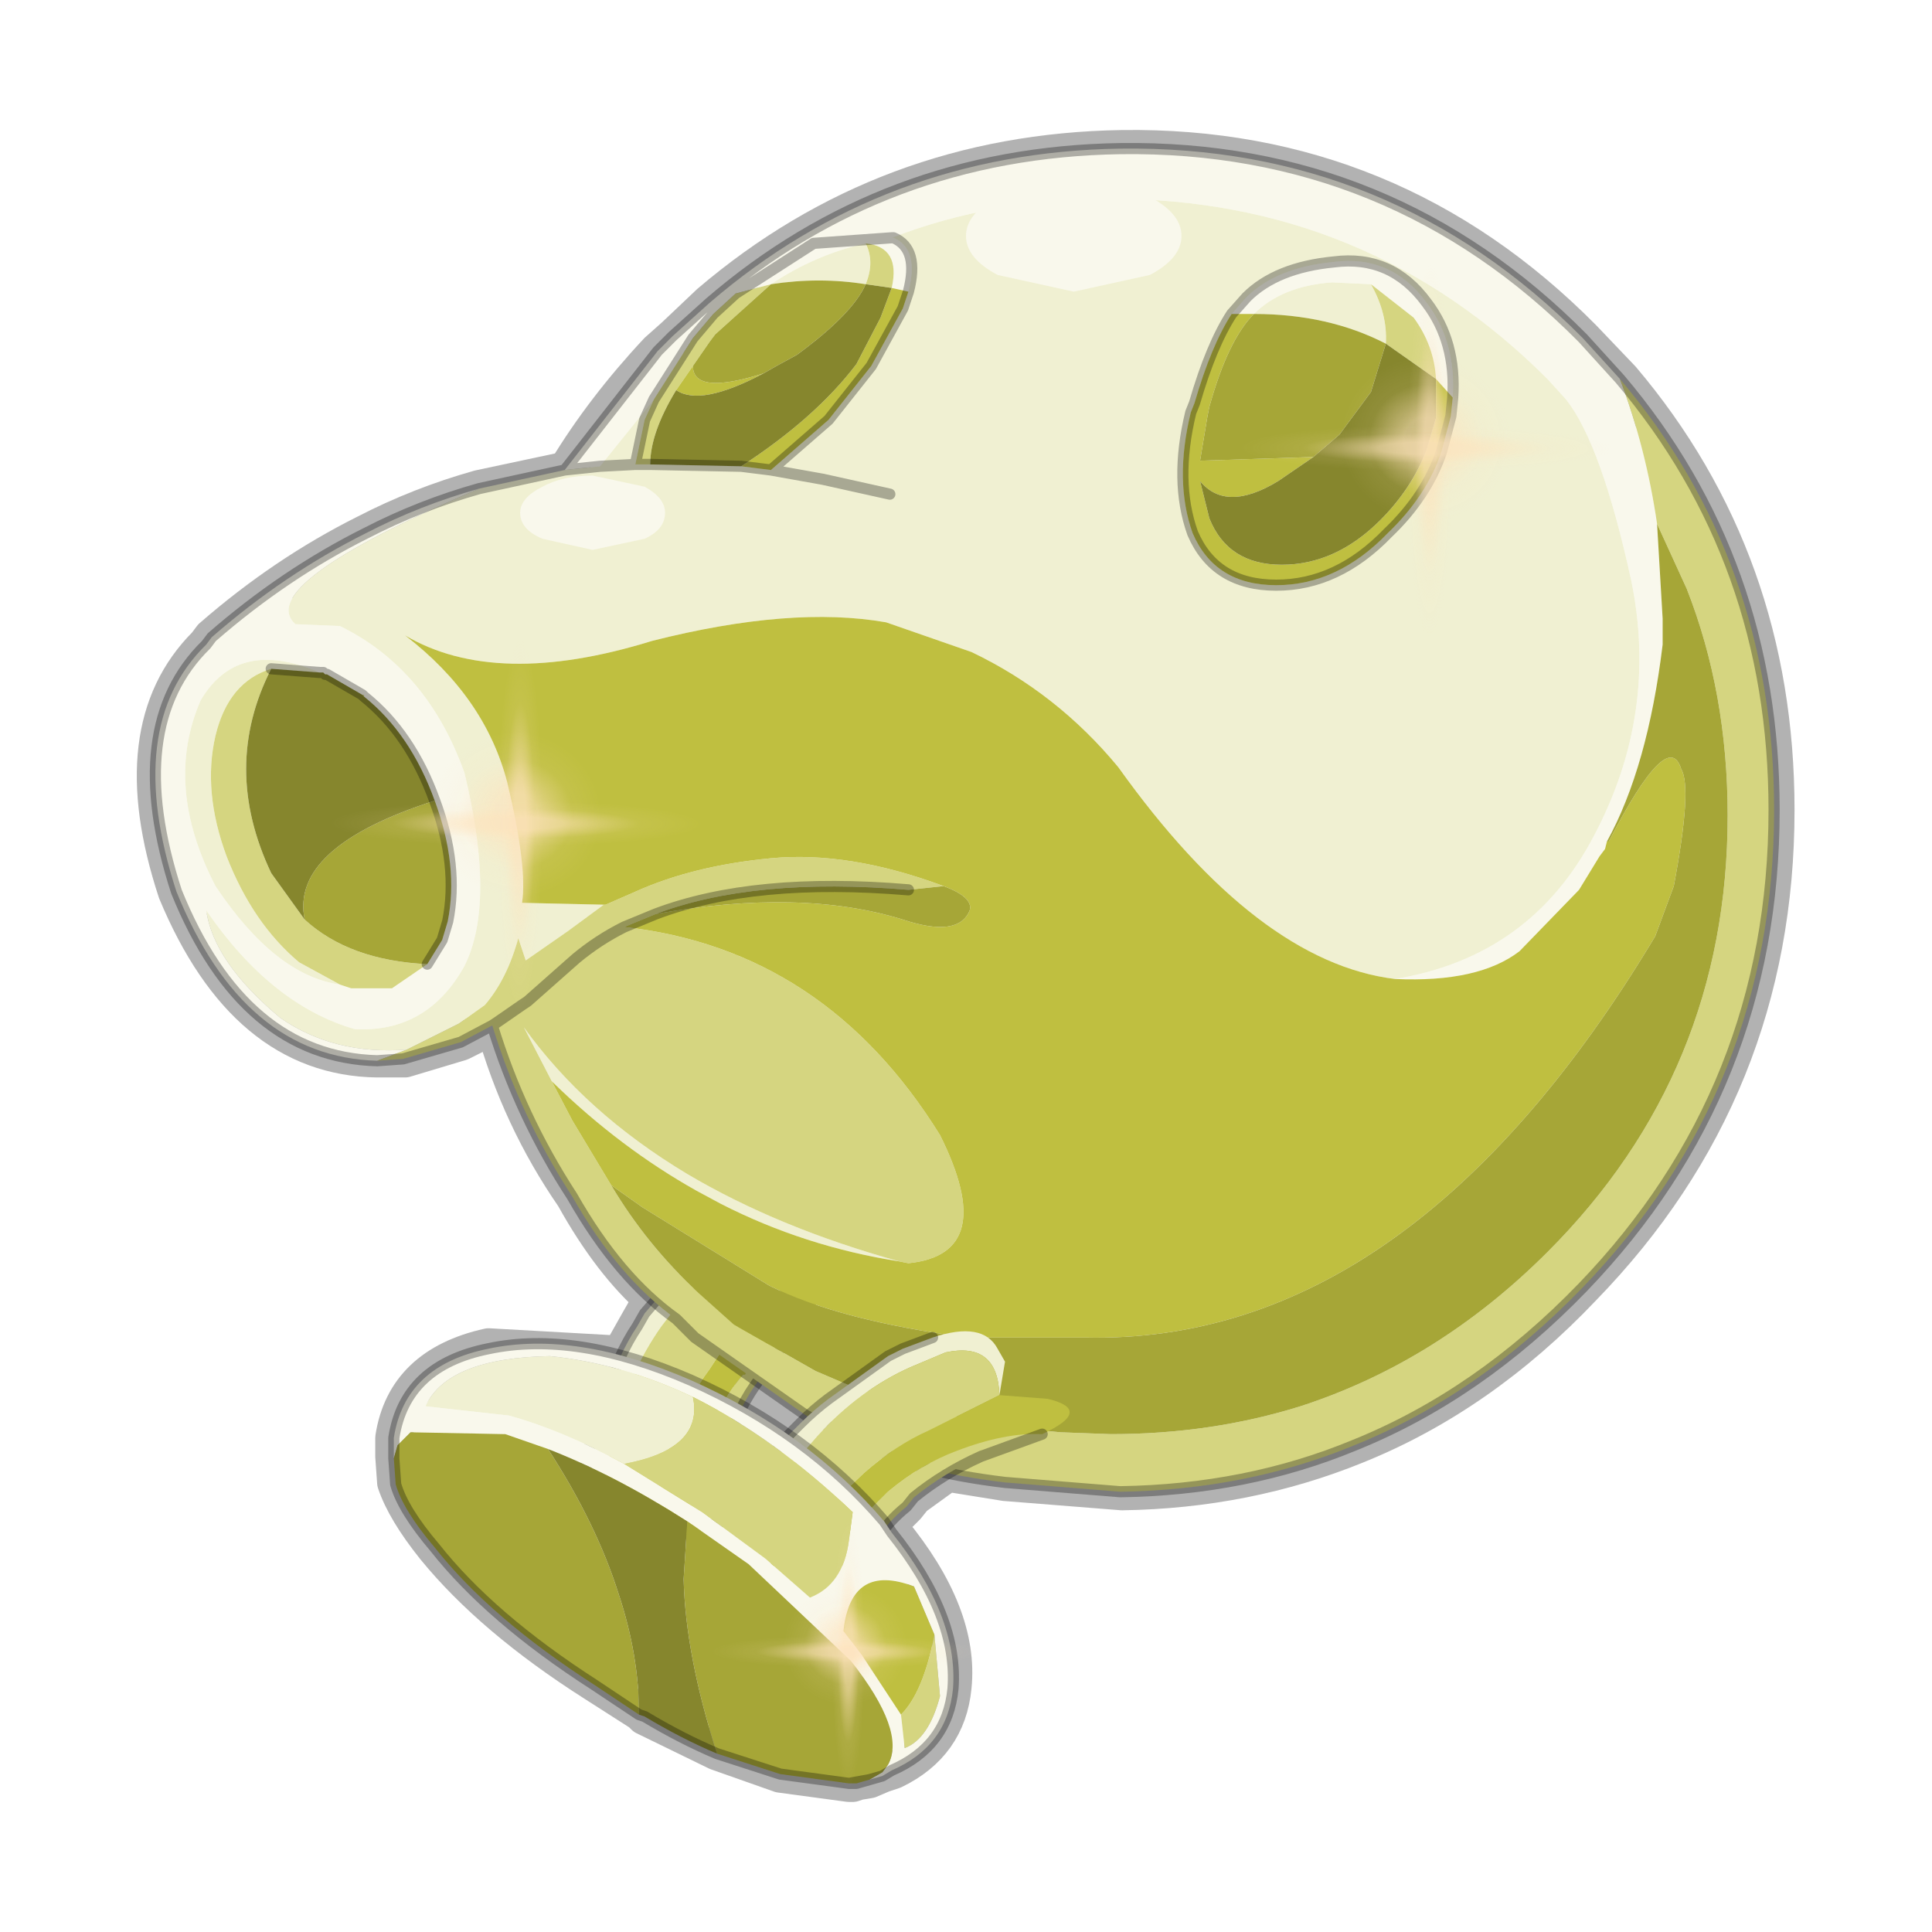 <?xml version="1.0" encoding="UTF-8" standalone="no"?>
<svg xmlns:xlink="http://www.w3.org/1999/xlink" height="52.0px" width="52.0px" xmlns="http://www.w3.org/2000/svg">
  <g transform="matrix(1.0, 0.0, 0.0, 1.0, 0.0, 0.0)">
    <use height="54.0" transform="matrix(1.0, 0.0, 0.0, 1.0, -1.0, -1.0)" width="54.0" xlink:href="#shape0"/>
    <use height="0.0" transform="matrix(0.177, 0.0, -0.013, 0.217, 32.55, 21.45)" width="0.0" xlink:href="#sprite0"/>
    <use height="81.5" transform="matrix(0.126, 0.0, 0.0, 0.126, 33.25, 7.0)" width="81.5" xlink:href="#sprite1"/>
    <use height="81.5" transform="matrix(0.126, 0.0, 0.0, 0.126, 8.75, 17.1)" width="81.5" xlink:href="#sprite1"/>
    <use height="12.9" transform="matrix(1.0, 0.0, 0.0, 1.0, 10.1, 35.55)" width="19.0" xlink:href="#shape2"/>
    <use height="0.0" transform="matrix(0.087, 0.05, -0.026, 0.04, 18.4, 41.2)" width="0.0" xlink:href="#sprite0"/>
    <use height="81.5" transform="matrix(0.091, 0.0, 0.0, 0.091, 19.05, 40.8)" width="81.5" xlink:href="#sprite1"/>
  </g>
  <defs>
    <g id="shape0" transform="matrix(1.0, 0.0, 0.0, 1.0, 1.0, 1.0)">
      <path d="M52.0 0.0 L52.0 52.0 0.0 52.0 0.0 0.0 52.0 0.0" fill="#795fa9" fill-opacity="0.0" fill-rule="evenodd" stroke="none"/>
      <path d="M42.6 9.1 Q37.45 3.9 30.2 4.0 23.85 4.1 19.1 8.15 L18.15 9.05 17.7 9.45 Q16.25 11.0 15.25 12.65 L12.9 13.15 Q11.3 13.6 9.85 14.35 7.65 15.45 5.7 17.15 L5.55 17.35 Q3.3 19.6 4.75 24.0 6.6 28.45 10.15 28.5 L10.9 28.5 12.4 28.05 13.3 27.6 Q14.0 30.1 15.45 32.2 16.45 34.0 17.6 35.0 L17.35 35.3 17.15 35.65 16.7 36.45 13.15 36.25 Q10.9 36.75 10.6 38.7 L10.6 38.8 10.6 39.2 10.65 39.9 Q10.9 40.65 11.7 41.65 13.25 43.55 16.0 45.3 L17.25 46.1 17.35 46.2 19.3 47.15 21.0 47.75 22.85 48.0 22.95 48.0 23.1 47.95 23.4 47.9 23.75 47.75 24.05 47.65 Q25.5 46.95 25.65 45.4 25.85 43.45 24.0 41.2 L23.9 41.05 24.4 40.55 24.6 40.3 25.5 39.65 27.05 39.9 30.2 40.15 Q33.55 40.1 36.5 38.9 39.85 37.55 42.6 34.65 47.8 29.3 47.8 21.8 47.8 15.1 43.65 10.2 L42.6 9.1 M21.75 38.15 L21.55 38.3 21.25 38.6 20.05 37.85 20.35 37.25 21.7 38.1 21.75 38.15" fill="none" stroke="#000000" stroke-linecap="round" stroke-linejoin="round" stroke-opacity="0.302" stroke-width="1.0"/>
      <path d="M17.95 34.65 Q18.85 33.6 19.6 34.05 L20.0 34.3 Q20.3 34.55 20.25 35.1 19.5 33.9 18.45 34.85 L17.8 35.7 Q16.95 36.9 16.5 38.55 L16.25 40.05 15.85 39.8 15.75 39.65 15.85 39.0 16.0 38.45 16.3 37.55 Q16.65 36.45 17.15 35.7 L17.35 35.35 17.95 34.65" fill="#f0f0d2" fill-rule="evenodd" stroke="none"/>
      <path d="M15.85 39.8 L16.25 40.05 16.5 38.55 Q16.95 36.9 17.8 35.7 L18.45 34.85 Q19.5 33.9 20.25 35.1 L19.1 36.85 Q18.5 37.65 18.1 38.75 17.85 39.35 17.75 40.2 17.6 40.65 17.6 41.05 L16.4 40.15 16.25 40.05 16.4 40.15 17.6 41.05 17.7 41.45 Q17.65 41.9 17.15 41.7 L16.9 41.65 15.85 39.8 M21.75 35.45 Q20.95 36.3 20.65 36.85 19.95 37.7 19.65 38.65 L19.55 39.0 19.3 40.25 19.3 41.25 19.15 41.05 18.55 41.35 18.65 40.25 18.7 39.8 19.0 38.85 Q19.35 37.75 20.0 37.0 L20.05 37.0 Q20.85 35.9 21.75 35.45" fill="#d5d580" fill-rule="evenodd" stroke="none"/>
      <path d="M20.25 35.1 Q21.0 34.7 21.45 34.6 22.65 34.2 21.75 35.45 20.85 35.9 20.05 37.0 L20.0 37.0 Q19.35 37.75 19.0 38.85 L18.7 39.8 18.65 40.25 18.55 41.35 17.2 42.15 16.9 41.65 17.15 41.7 Q17.65 41.9 17.7 41.45 L17.6 41.05 Q17.6 40.65 17.75 40.2 17.85 39.35 18.1 38.75 18.5 37.65 19.1 36.85 L20.25 35.1" fill="#bfbf40" fill-rule="evenodd" stroke="none"/>
      <path d="M17.95 34.65 L17.35 35.35 17.15 35.7 Q16.65 36.45 16.3 37.55 L16.0 38.45 15.85 39.0 15.75 39.65 M15.85 39.8 L16.25 40.05 16.4 40.15 17.6 41.05 M21.75 35.45 Q20.95 36.3 20.65 36.85 19.95 37.7 19.65 38.65 L19.55 39.0 19.3 40.25 19.3 41.25" fill="none" stroke="#000000" stroke-linecap="round" stroke-linejoin="round" stroke-opacity="0.302" stroke-width="0.3"/>
      <path d="M38.65 10.2 Q38.6 9.3 38.05 8.55 L36.9 7.65 35.85 7.6 Q34.5 7.7 33.75 8.45 L33.15 8.45 33.55 8.0 Q34.35 7.2 35.9 7.05 37.45 6.85 38.4 8.15 39.2 9.2 39.1 10.7 L38.65 10.2 M37.55 26.35 Q41.2 25.75 42.9 22.5 44.65 19.2 43.9 15.6 43.1 11.95 42.15 10.75 L41.65 10.2 Q36.8 5.35 29.9 5.35 26.7 5.35 24.0 6.4 L21.9 6.55 19.8 7.9 21.9 6.55 24.0 6.4 24.05 6.4 Q24.75 6.7 24.45 7.85 L24.0 7.75 Q24.25 6.65 23.3 6.55 21.95 6.85 20.75 7.65 L19.8 7.9 19.2 8.45 18.65 9.1 17.6 10.75 16.15 12.55 15.2 12.65 17.7 9.45 18.1 9.05 19.1 8.15 Q23.8 4.1 30.15 4.0 37.45 3.9 42.6 9.1 L43.6 10.2 Q44.3 12.05 44.6 14.1 L44.75 16.65 44.75 16.95 44.75 17.35 Q44.35 20.65 43.25 22.65 L43.2 22.85 43.05 23.05 42.5 23.95 40.9 25.6 Q39.8 26.45 37.55 26.35 M10.15 28.55 Q6.55 28.45 4.75 24.0 3.3 19.55 5.55 17.35 L5.7 17.15 Q7.65 15.45 9.85 14.35 11.3 13.6 12.9 13.15 6.8 15.75 7.95 16.8 L9.15 16.85 Q11.5 18.0 12.5 20.8 13.35 24.3 12.5 26.0 11.5 27.8 9.55 27.7 7.3 27.05 5.55 24.5 5.75 25.9 7.55 27.4 9.0 28.4 10.95 28.25 L10.15 28.55 M8.6 18.1 Q6.4 17.15 5.4 18.85 4.4 21.15 5.8 23.85 7.4 26.25 9.15 26.5 L9.45 26.6 10.55 26.6 11.5 25.95 11.9 25.3 12.05 24.8 Q12.35 23.3 11.7 21.55 11.05 19.75 9.8 18.75 L9.8 18.7 9.75 18.7 8.8 18.15 8.75 18.15 8.7 18.1 8.6 18.1" fill="#f9f8ec" fill-rule="evenodd" stroke="none"/>
      <path d="M39.1 10.7 Q39.2 9.2 38.4 8.15 37.45 6.85 35.9 7.05 34.35 7.2 33.55 8.0 L33.15 8.45 Q32.6 9.3 32.15 10.85 L32.05 11.1 Q31.6 12.95 32.1 14.35 32.7 15.75 34.35 15.75 36.0 15.75 37.35 14.35 38.4 13.35 38.8 12.15 L39.05 11.2 39.1 10.7 M33.75 8.45 Q34.5 7.7 35.85 7.6 L36.9 7.65 Q37.35 8.45 37.3 9.25 35.75 8.45 33.75 8.45 M24.0 6.4 Q26.7 5.35 29.9 5.35 36.8 5.35 41.65 10.2 L42.15 10.75 Q43.1 11.95 43.9 15.6 44.65 19.2 42.9 22.5 41.2 25.75 37.55 26.35 33.85 25.9 30.1 20.65 28.45 18.65 26.15 17.55 L23.85 16.75 Q21.3 16.3 17.55 17.25 13.35 18.55 10.9 17.1 13.05 18.75 13.65 21.05 14.2 23.35 14.05 24.3 L16.25 24.35 15.3 25.05 14.15 25.85 13.95 25.25 Q13.65 26.35 13.05 27.05 L12.35 27.55 10.95 28.25 Q9.0 28.4 7.55 27.4 5.75 25.9 5.55 24.5 7.3 27.05 9.55 27.7 11.5 27.8 12.5 26.0 13.35 24.3 12.5 20.8 11.5 18.0 9.15 16.85 L7.95 16.8 Q6.8 15.75 12.9 13.15 L15.2 12.65 16.15 12.55 17.6 10.75 17.35 11.3 17.1 12.5 17.5 12.5 19.95 12.55 20.75 12.65 22.3 11.3 23.45 9.85 24.3 8.3 24.45 7.85 Q24.75 6.7 24.05 6.4 L24.0 6.4 M23.95 13.3 L22.15 12.9 20.75 12.65 22.15 12.9 23.95 13.3 M24.2 33.95 Q21.65 33.55 19.4 32.4 L18.75 32.05 Q16.7 30.9 14.9 29.15 L14.85 29.1 14.1 27.65 Q15.75 29.95 18.5 31.6 20.95 33.05 24.2 33.95 M7.3 18.0 Q6.15 18.35 5.8 19.8 5.45 21.3 6.1 23.05 6.8 24.85 8.05 25.9 L9.15 26.5 Q7.4 26.25 5.8 23.85 4.4 21.15 5.4 18.85 6.4 17.15 8.6 18.1 L7.3 18.0 M20.75 7.65 Q21.95 6.85 23.3 6.55 23.55 7.05 23.3 7.65 22.05 7.45 20.75 7.65 M16.15 12.55 L17.1 12.5 16.15 12.55" fill="#f0f0d2" fill-rule="evenodd" stroke="none"/>
      <path d="M36.9 7.65 L38.05 8.55 Q38.6 9.3 38.65 10.2 L37.3 9.25 Q37.35 8.45 36.9 7.65 M44.6 14.1 Q44.3 12.05 43.6 10.2 47.75 15.1 47.75 21.8 47.75 29.3 42.6 34.65 39.8 37.55 36.45 38.9 33.55 40.1 30.15 40.15 L27.05 39.9 Q24.55 39.6 23.35 38.9 L21.7 38.1 18.7 36.0 18.2 35.5 Q16.65 34.4 15.4 32.2 14.0 30.05 13.25 27.6 L13.4 27.5 14.05 27.05 14.2 26.95 15.5 25.8 Q16.1 25.3 16.8 24.95 16.1 25.3 15.5 25.8 L14.2 26.95 14.05 27.05 13.4 27.5 13.25 27.6 12.4 28.05 10.85 28.5 10.15 28.55 10.95 28.25 12.35 27.55 13.05 27.05 Q13.65 26.35 13.95 25.25 L14.15 25.85 15.3 25.05 16.25 24.35 16.3 24.35 17.1 24.0 Q18.65 23.3 20.75 23.1 22.85 22.9 25.4 23.85 L24.45 23.95 Q20.3 23.6 17.65 24.6 L16.8 24.95 Q22.2 25.55 25.3 30.55 26.9 33.75 24.45 34.0 L24.2 33.95 Q20.95 33.05 18.5 31.6 15.75 29.95 14.1 27.65 L14.85 29.1 15.4 30.15 16.45 31.9 Q17.4 33.5 18.8 34.8 L19.75 35.65 21.95 36.9 23.0 37.35 24.25 37.65 Q25.75 38.3 28.55 38.55 L29.9 38.6 Q32.6 38.6 35.0 37.85 38.7 36.65 41.65 33.7 46.5 28.85 46.5 21.95 46.5 18.65 45.4 15.85 L44.6 14.1 M17.6 10.75 L18.65 9.1 19.2 8.45 19.8 7.9 20.75 7.65 19.25 9.0 19.1 9.2 18.65 9.85 18.2 10.5 Q17.5 11.65 17.5 12.5 L17.1 12.5 17.35 11.3 17.6 10.75 M9.15 26.5 L8.05 25.9 Q6.8 24.85 6.1 23.05 5.45 21.3 5.8 19.8 6.15 18.35 7.3 18.0 5.95 20.65 7.3 23.5 L8.2 24.75 Q9.4 25.85 11.5 25.95 L10.55 26.6 9.45 26.6 9.15 26.5 M23.3 6.55 Q24.25 6.65 24.0 7.75 L23.3 7.65 Q23.55 7.05 23.3 6.55 M9.75 18.7 L9.8 18.7 9.8 18.75 9.75 18.7" fill="#d5d580" fill-rule="evenodd" stroke="none"/>
      <path d="M38.65 10.2 L39.1 10.7 39.05 11.2 38.8 12.15 Q38.4 13.35 37.35 14.35 36.0 15.75 34.35 15.75 32.7 15.75 32.1 14.35 31.6 12.95 32.05 11.1 L32.15 10.85 Q32.6 9.3 33.15 8.45 L33.75 8.45 Q33.05 9.15 32.55 10.95 L32.5 11.2 32.3 12.4 35.35 12.3 34.4 12.95 Q33.0 13.8 32.3 12.95 L32.55 13.95 Q33.05 15.2 34.5 15.2 35.95 15.2 37.15 14.0 38.0 13.15 38.4 12.1 L38.65 11.25 38.65 10.2 M37.55 26.35 Q39.8 26.45 40.9 25.6 L42.5 23.95 43.05 23.05 43.2 22.85 43.25 22.65 43.3 22.65 Q44.9 19.55 45.25 20.7 45.55 21.2 45.05 23.85 L44.55 25.2 Q37.95 36.2 29.2 36.0 L28.4 36.0 26.05 36.0 Q22.6 35.55 20.7 34.6 L17.3 32.5 16.45 31.9 15.4 30.15 14.85 29.1 14.9 29.15 Q16.7 30.9 18.75 32.05 L19.4 32.4 Q21.65 33.55 24.2 33.95 L24.45 34.0 Q26.9 33.75 25.3 30.55 22.2 25.55 16.8 24.95 L17.65 24.6 Q21.55 23.9 24.3 24.75 25.8 25.25 26.1 24.5 26.2 24.15 25.4 23.85 22.85 22.9 20.75 23.1 18.65 23.3 17.1 24.0 L16.3 24.35 16.25 24.35 14.05 24.3 Q14.2 23.35 13.65 21.05 13.05 18.75 10.9 17.1 13.35 18.55 17.55 17.25 21.3 16.3 23.85 16.75 L26.15 17.55 Q28.45 18.65 30.1 20.65 33.85 25.9 37.55 26.35 M24.45 7.85 L24.3 8.3 23.45 9.85 22.3 11.3 20.75 12.65 19.95 12.55 Q21.95 11.25 23.05 9.8 L23.7 8.55 24.0 7.75 24.45 7.85 M18.65 9.85 Q18.65 10.65 20.55 10.05 18.85 10.95 18.2 10.5 L18.65 9.85" fill="#bfbf40" fill-rule="evenodd" stroke="none"/>
      <path d="M35.35 12.3 L32.3 12.4 32.5 11.2 32.55 10.95 Q33.05 9.15 33.75 8.45 35.75 8.45 37.3 9.25 L36.9 10.55 36.05 11.7 35.35 12.3 M43.25 22.65 Q44.35 20.65 44.75 17.35 L44.75 16.95 44.75 16.65 44.6 14.1 45.4 15.85 Q46.5 18.65 46.5 21.95 46.5 28.85 41.65 33.7 38.7 36.65 35.0 37.85 32.6 38.6 29.9 38.6 L28.55 38.55 Q25.75 38.3 24.25 37.65 L23.0 37.35 21.95 36.9 19.75 35.65 18.8 34.8 Q17.4 33.5 16.45 31.9 L17.3 32.5 20.7 34.6 Q22.6 35.55 26.05 36.0 L28.4 36.0 29.2 36.0 Q37.95 36.2 44.55 25.2 L45.05 23.85 Q45.55 21.2 45.25 20.7 44.9 19.55 43.3 22.65 L43.25 22.65 M25.4 23.85 Q26.2 24.15 26.1 24.5 25.8 25.25 24.3 24.75 21.55 23.9 17.65 24.6 20.3 23.6 24.45 23.95 L25.4 23.85 M11.5 25.95 Q9.4 25.85 8.2 24.75 7.8 22.8 11.7 21.55 12.35 23.3 12.05 24.8 L11.9 25.3 11.5 25.95 M18.65 9.85 L19.1 9.2 19.25 9.0 20.75 7.65 Q22.05 7.45 23.3 7.65 22.95 8.45 21.45 9.55 L20.9 9.85 20.55 10.05 Q18.65 10.65 18.65 9.85" fill="#a6a637" fill-rule="evenodd" stroke="none"/>
      <path d="M37.3 9.25 L38.65 10.2 38.65 11.25 38.4 12.1 Q38.0 13.15 37.15 14.0 35.95 15.2 34.5 15.2 33.05 15.2 32.55 13.95 L32.3 12.95 Q33.0 13.8 34.4 12.95 L35.35 12.3 36.05 11.7 36.9 10.55 37.3 9.25 M7.3 18.0 L8.6 18.1 8.7 18.1 8.75 18.15 8.8 18.15 9.75 18.7 9.8 18.75 Q11.05 19.75 11.7 21.55 7.8 22.8 8.2 24.75 L7.3 23.5 Q5.95 20.65 7.3 18.0 M20.55 10.05 L20.9 9.85 21.45 9.55 Q22.95 8.45 23.3 7.65 L24.0 7.75 23.7 8.55 23.05 9.8 Q21.95 11.25 19.95 12.55 L17.5 12.5 Q17.5 11.65 18.2 10.5 18.85 10.95 20.55 10.05" fill="#86862d" fill-rule="evenodd" stroke="none"/>
      <path d="M39.1 10.7 Q39.2 9.2 38.4 8.15 37.45 6.85 35.9 7.05 34.35 7.2 33.55 8.0 L33.15 8.45 Q32.6 9.3 32.15 10.85 L32.05 11.1 Q31.6 12.95 32.1 14.35 32.7 15.75 34.35 15.75 36.0 15.75 37.35 14.35 38.4 13.35 38.8 12.15 L39.05 11.2 39.1 10.7 M43.6 10.2 L42.6 9.1 Q37.45 3.9 30.15 4.0 23.8 4.1 19.1 8.15 L18.1 9.05 17.7 9.45 15.2 12.65 16.15 12.55 17.1 12.5 17.5 12.5 19.95 12.55 20.75 12.65 22.15 12.9 23.95 13.3 M17.6 10.75 L18.65 9.1 19.2 8.45 19.8 7.9 21.9 6.55 24.0 6.4 24.05 6.4 Q24.75 6.7 24.45 7.85 L24.3 8.3 23.45 9.85 22.3 11.3 20.75 12.65 M17.65 24.6 L16.8 24.95 Q16.1 25.3 15.5 25.8 L14.2 26.95 14.05 27.05 13.4 27.5 13.25 27.6 12.4 28.05 10.85 28.5 10.15 28.55 Q6.55 28.45 4.75 24.0 3.3 19.55 5.55 17.35 L5.7 17.15 Q7.65 15.45 9.85 14.35 11.3 13.6 12.9 13.15 L15.2 12.65 M13.25 27.6 Q14.0 30.05 15.4 32.2 16.65 34.4 18.2 35.5 L18.7 36.0 21.7 38.1 23.35 38.9 Q24.55 39.6 27.05 39.9 L30.15 40.15 Q33.55 40.1 36.45 38.9 39.8 37.55 42.6 34.65 47.75 29.3 47.75 21.8 47.75 15.1 43.6 10.2 M7.3 18.0 L8.6 18.1 8.7 18.1 8.75 18.15 8.8 18.15 9.75 18.7 9.8 18.75 Q11.05 19.75 11.7 21.55 12.35 23.3 12.05 24.8 L11.9 25.3 11.5 25.95 M17.6 10.75 L17.35 11.3 17.1 12.5 M17.65 24.6 Q20.3 23.6 24.45 23.95" fill="none" stroke="#000000" stroke-linecap="round" stroke-linejoin="round" stroke-opacity="0.302" stroke-width="0.3"/>
      <path d="M17.35 14.5 L15.95 14.8 14.6 14.5 Q14.0 14.25 14.0 13.8 14.0 13.4 14.6 13.1 15.15 12.8 15.95 12.8 L17.35 13.1 Q17.9 13.4 17.9 13.8 17.9 14.25 17.35 14.5" fill="#f9f8ec" fill-rule="evenodd" stroke="none"/>
      <path d="M30.95 7.4 L28.9 7.85 26.85 7.4 Q26.0 6.95 26.0 6.35 26.0 5.75 26.85 5.3 L28.9 4.9 30.95 5.3 Q31.8 5.75 31.8 6.35 31.8 6.95 30.95 7.4" fill="#f9f8ec" fill-rule="evenodd" stroke="none"/>
    </g>
    <g id="sprite1" transform="matrix(1.0, 0.0, 0.0, 1.0, 0.0, 0.0)">
      <use height="26.7" transform="matrix(0.004, -1.351, 1.393, 0.02, 22.09, 56.026)" width="26.7" xlink:href="#sprite2"/>
      <use height="26.7" transform="matrix(0.009, -3.049, 0.372, 0.005, 36.507, 81.377)" width="26.7" xlink:href="#sprite2"/>
      <use height="26.7" transform="matrix(3.049, 0.009, -0.005, 0.372, 0.122, 35.107)" width="26.7" xlink:href="#sprite2"/>
    </g>
    <g id="sprite2" transform="matrix(1.0, 0.0, 0.0, 1.0, 13.35, 13.35)">
      <use height="26.7" transform="matrix(1.0, 0.0, 0.0, 1.0, -13.35, -13.35)" width="26.7" xlink:href="#shape1"/>
    </g>
    <g id="shape1" transform="matrix(1.0, 0.0, 0.0, 1.0, 13.35, 13.35)">
      <path d="M9.3 -9.85 Q13.35 -5.8 13.35 0.0 13.35 5.8 9.3 9.3 5.8 13.35 0.0 13.35 -5.8 13.35 -9.85 9.3 -13.35 5.8 -13.35 0.0 -13.35 -5.8 -9.85 -9.85 -5.8 -13.35 0.0 -13.35 5.8 -13.35 9.3 -9.85" fill="url(#gradient0)" fill-rule="evenodd" stroke="none"/>
    </g>
    <radialGradient cx="0" cy="0" gradientTransform="matrix(0.021, 0.0, 0.0, 0.021, 0.0, 0.0)" gradientUnits="userSpaceOnUse" id="gradient0" r="819.2" spreadMethod="pad">
      <stop offset="0.196" stop-color="#fee3bc" stop-opacity="0.557"/>
      <stop offset="0.502" stop-color="#fee3bc" stop-opacity="0.086"/>
      <stop offset="0.761" stop-color="#ffe3bd" stop-opacity="0.0"/>
    </radialGradient>
    <g id="shape2" transform="matrix(1.0, 0.0, 0.0, 1.0, -10.1, -35.55)">
      <path d="M25.1 36.0 Q26.45 35.55 26.85 36.3 L27.05 36.65 26.9 37.55 Q26.85 36.1 25.45 36.4 L24.5 36.8 Q23.15 37.4 22.0 38.65 L21.0 39.8 20.75 39.4 20.75 39.35 20.75 39.2 21.15 38.7 21.55 38.3 Q21.9 37.95 22.3 37.65 L23.9 36.5 24.3 36.3 25.1 36.0" fill="#f0f0d2" fill-rule="evenodd" stroke="none"/>
      <path d="M26.9 37.55 L25.0 38.5 Q24.1 38.9 23.25 39.65 L22.15 40.7 21.6 41.35 21.55 41.75 Q21.3 42.1 20.9 41.65 L20.75 41.5 20.75 39.35 20.75 39.4 21.0 39.8 22.0 38.65 Q23.15 37.4 24.5 36.8 L25.45 36.4 Q26.85 36.1 26.9 37.55 M22.35 42.15 L22.95 41.15 23.2 40.85 23.9 40.15 Q24.8 39.4 25.75 39.05 27.05 38.55 28.05 38.6 L26.4 39.2 Q25.4 39.65 24.6 40.3 L24.4 40.55 Q23.9 40.95 23.55 41.5 L23.0 42.35 23.0 42.15 22.35 42.15 M21.6 41.35 L21.05 40.0 21.0 39.8 21.05 40.0 21.6 41.35" fill="#d5d580" fill-rule="evenodd" stroke="none"/>
      <path d="M26.9 37.55 L28.2 37.65 Q29.45 37.95 28.05 38.6 27.05 38.55 25.75 39.05 24.8 39.4 23.9 40.15 L23.2 40.85 22.95 41.15 22.35 42.15 20.75 42.15 20.75 41.5 20.9 41.65 Q21.3 42.1 21.55 41.75 L21.6 41.35 22.15 40.7 23.25 39.65 Q24.1 38.9 25.0 38.5 L26.9 37.55" fill="#bfbf40" fill-rule="evenodd" stroke="none"/>
      <path d="M28.05 38.6 L26.4 39.2 Q25.4 39.65 24.6 40.3 L24.4 40.55 Q23.9 40.95 23.55 41.5 L23.0 42.35 M25.1 36.0 L24.3 36.3 23.9 36.5 22.3 37.65 Q21.9 37.95 21.55 38.3 L21.15 38.7 20.75 39.2 M20.75 39.35 L20.75 39.4 21.0 39.8 21.05 40.0 21.6 41.35" fill="none" stroke="#000000" stroke-linecap="round" stroke-linejoin="round" stroke-opacity="0.302" stroke-width="0.3"/>
      <path d="M10.6 39.25 L10.6 38.8 10.6 38.7 Q10.9 36.75 13.15 36.3 15.5 35.8 18.6 37.15 21.75 38.55 23.8 40.95 L24.0 41.25 Q25.8 43.5 25.65 45.45 25.5 47.0 24.0 47.65 L23.75 47.8 23.4 47.9 23.75 47.7 23.9 47.5 Q24.4 46.6 22.9 44.7 L20.15 42.1 18.65 41.05 18.5 40.95 Q16.55 39.7 14.75 39.0 L13.6 38.6 11.05 38.55 10.7 38.9 10.6 39.25 M16.8 39.4 L18.9 40.7 20.6 41.95 21.8 43.0 Q22.7 42.65 22.85 41.45 L22.95 40.7 Q20.85 38.7 18.65 37.6 16.75 36.7 14.8 36.5 12.05 36.55 11.45 37.85 L13.7 38.1 Q15.15 38.5 16.8 39.4 M25.15 44.0 L24.6 42.7 Q22.9 42.05 22.7 43.9 L23.2 44.55 24.25 46.15 24.35 47.05 Q25.0 46.8 25.3 45.65 L25.15 44.0" fill="#f9f8ec" fill-rule="evenodd" stroke="none"/>
      <path d="M16.8 39.4 Q15.15 38.5 13.7 38.1 L11.45 37.85 Q12.05 36.55 14.8 36.5 16.75 36.7 18.65 37.6 18.95 39.0 16.8 39.4" fill="#f0f0d2" fill-rule="evenodd" stroke="none"/>
      <path d="M18.65 37.6 Q20.85 38.7 22.95 40.7 L22.85 41.45 Q22.7 42.65 21.8 43.0 L20.6 41.95 18.9 40.7 16.8 39.4 Q18.95 39.0 18.65 37.6 M25.15 44.0 L25.3 45.65 Q25.0 46.8 24.35 47.05 L24.25 46.15 Q24.85 45.55 25.15 44.0" fill="#d5d580" fill-rule="evenodd" stroke="none"/>
      <path d="M24.25 46.15 L23.2 44.55 22.7 43.9 Q22.9 42.05 24.6 42.7 L25.15 44.0 Q24.85 45.55 24.25 46.15" fill="#bfbf40" fill-rule="evenodd" stroke="none"/>
      <path d="M22.85 48.0 L21.0 47.75 19.3 47.2 Q18.45 44.55 18.4 42.5 L18.5 40.95 18.65 41.05 20.15 42.1 22.9 44.7 Q24.4 46.6 23.9 47.5 L23.75 47.7 23.4 47.9 23.05 48.0 22.85 48.0 M17.2 46.15 L16.0 45.35 Q13.2 43.55 11.7 41.65 10.85 40.65 10.65 39.95 L10.6 39.25 10.7 38.9 11.05 38.55 13.6 38.6 14.75 39.0 Q16.05 41.0 16.65 42.9 17.2 44.55 17.2 46.15" fill="#a6a637" fill-rule="evenodd" stroke="none"/>
      <path d="M19.3 47.2 Q18.35 46.8 17.35 46.2 L17.2 46.15 Q17.2 44.55 16.65 42.9 16.05 41.0 14.75 39.0 16.55 39.7 18.5 40.95 L18.4 42.5 Q18.45 44.55 19.3 47.2" fill="#86862d" fill-rule="evenodd" stroke="none"/>
      <path d="M10.6 39.25 L10.6 38.8 10.6 38.7 Q10.9 36.75 13.15 36.3 15.5 35.8 18.6 37.15 21.75 38.55 23.8 40.95 L24.0 41.25 Q25.8 43.5 25.65 45.45 25.5 47.0 24.0 47.65 L23.75 47.8 23.4 47.9 22.85 48.0 21.0 47.75 19.3 47.2 Q18.35 46.8 17.35 46.2 L17.2 46.15 16.0 45.35 Q13.2 43.55 11.7 41.65 10.85 40.65 10.65 39.95 L10.6 39.25 M23.4 47.9 L23.05 48.0 22.85 48.0" fill="none" stroke="#000000" stroke-linecap="round" stroke-linejoin="round" stroke-opacity="0.302" stroke-width="0.3"/>
    </g>
  </defs>
</svg>
